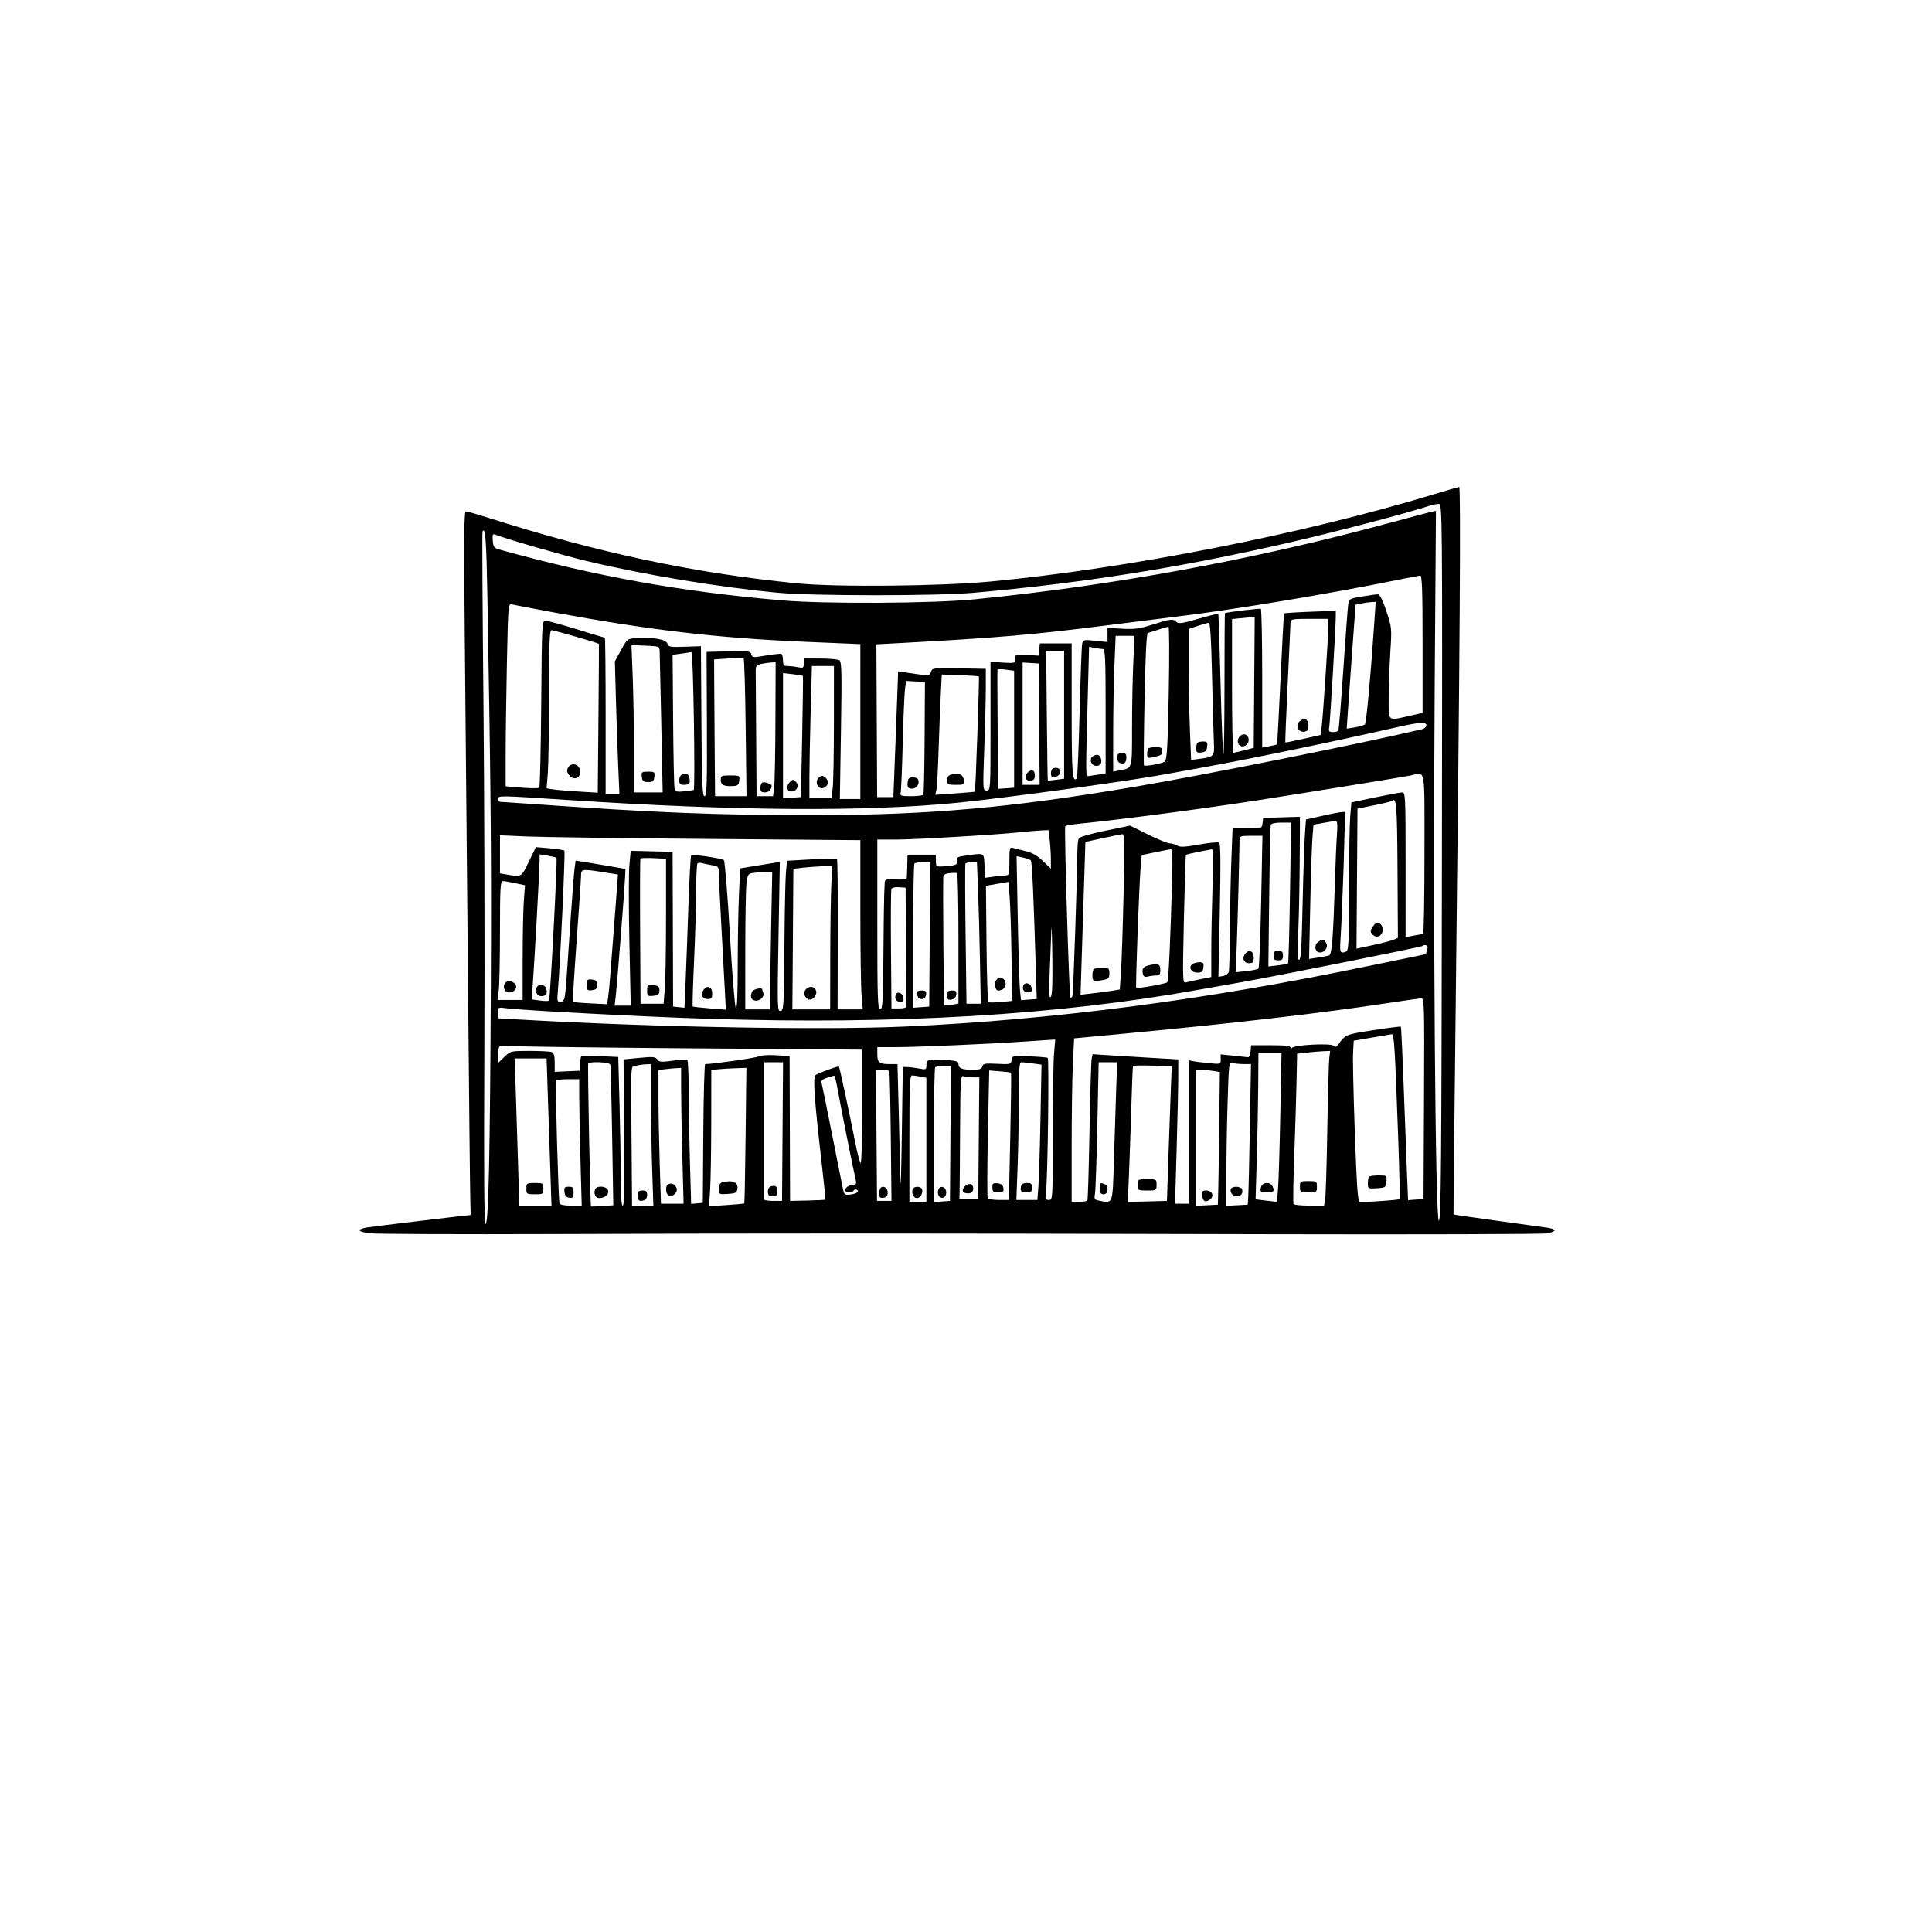 <?xml version="1.0" encoding="UTF-8" standalone="no"?><svg xmlns="http://www.w3.org/2000/svg" preserveAspectRatio="xMidYMid meet" width="1024" height="1024" viewBox="0 0 1024 1024" version="1.1">
	<path d="M 759.500 262.130 C 690.003 283.170, 598.177 301.233, 525.500 308.160 C 498.747 310.710, 443.463 311.259, 422.500 309.183 C 367.741 303.759, 317.231 293.034, 258.768 274.417 C 252.866 272.538, 247.506 271, 246.856 271 C 245.954 271, 245.830 286.500, 246.330 336.750 C 246.690 372.913, 247.442 453.350, 248 515.500 C 248.559 577.650, 249.128 631.987, 249.265 636.250 C 249.403 640.513, 249.470 644, 249.415 644 C 248.157 644, 196.518 650.195, 194.239 650.620 C 188.966 651.601, 189.558 652.796, 195.736 653.643 C 198.906 654.077, 243.350 654.271, 294.500 654.074 C 403.113 653.654, 475.587 653.669, 672.500 654.149 C 751.700 654.342, 818.188 654.142, 820.250 653.705 C 822.313 653.267, 824 652.539, 824 652.086 C 824 651.634, 822.313 651.021, 820.250 650.725 C 818.188 650.429, 806.163 648.771, 793.529 647.039 C 780.894 645.307, 770.488 643.803, 770.403 643.695 C 770.319 643.588, 770.831 594.225, 771.542 534 C 773.749 346.929, 774.347 257.994, 773.397 258.097 C 772.904 258.151, 766.650 259.966, 759.500 262.130 M 758 267.973 C 744.921 272.236, 707.309 282.080, 682 287.866 C 624.578 300.991, 573.882 309.029, 516 314.185 C 496.604 315.912, 430.976 315.910, 412.500 314.180 C 381.211 311.252, 342.009 304.758, 311 297.368 C 298.842 294.470, 269.073 285.884, 262.682 283.431 C 261.091 282.821, 260.903 283.211, 261.182 286.551 C 261.455 289.827, 261.925 290.486, 264.500 291.203 C 315.931 305.518, 361.004 313.632, 414.500 318.203 C 437.328 320.154, 494.326 319.843, 516.500 317.646 C 589.985 310.367, 664.197 296.718, 736 277.276 C 747.275 274.224, 757.531 271.506, 758.792 271.238 L 761.083 270.751 760.429 362.625 C 759.529 489.047, 760.744 647, 762.617 647 C 763.775 647, 764.030 617.294, 764.245 457 C 764.499 267.559, 764.494 267, 762.500 267.079 C 761.400 267.122, 759.375 267.525, 758 267.973 M 255.734 281.734 C 255.512 282.155, 255.738 323, 256.236 372.500 C 256.734 422, 256.951 504.478, 256.718 555.784 C 256.410 623.500, 256.597 648.968, 257.397 648.703 C 258.939 648.192, 259.728 611.872, 260.150 522 C 260.471 453.760, 260.175 420.040, 258.358 317.723 C 257.798 286.169, 257.263 278.833, 255.734 281.734 M 742 307.110 C 704.738 314.727, 651.784 323.512, 622 327.019 C 617.875 327.505, 602.125 329.479, 587 331.405 C 547.520 336.434, 529.111 338.013, 477.500 340.798 L 464.500 341.500 464.701 382 L 464.902 422.500 469.201 422.500 L 473.500 422.500 474.651 393 C 475.284 376.775, 475.847 361.773, 475.901 359.662 L 476 355.824 479.750 356.385 C 492.707 358.324, 492.763 358.323, 493.477 356.072 C 494.129 354.018, 494.632 353.955, 508.326 354.223 L 522.500 354.500 522.500 364.500 C 522.500 370, 522.135 384.512, 521.690 396.750 C 520.887 418.812, 520.897 419, 522.940 419 C 524.980 419, 525 418.665, 525 384.884 L 525 350.767 531.500 351.181 C 537.808 351.583, 538 351.524, 538 349.196 C 538 346.884, 538.223 346.811, 544.250 347.149 L 550.500 347.500 550.813 344.250 L 551.127 341 559.563 341 L 568 341 568 376.441 C 568 409.950, 568.378 414.955, 570.734 412.600 C 571.064 412.269, 571.726 396.587, 572.204 377.750 C 572.683 358.912, 573.294 342.476, 573.562 341.225 C 574.028 339.055, 574.351 338.980, 580.525 339.613 L 587 340.276 587 336.529 L 587 332.781 594.750 333.233 C 600.900 333.591, 603.945 333.225, 609.500 331.459 C 620.263 328.036, 621.687 327.830, 623.317 329.460 C 624.599 330.742, 626.043 330.560, 635.074 327.979 C 640.737 326.360, 645.517 325.184, 645.698 325.365 C 645.879 325.546, 646.434 342.225, 646.931 362.431 C 647.428 382.636, 648.097 399.430, 648.417 399.751 C 648.738 400.071, 649 383.383, 649 362.667 C 649 341.950, 649.112 324.970, 649.250 324.934 C 651.805 324.261, 667.709 322.384, 668.250 322.692 C 668.663 322.926, 669 339.567, 669 359.670 L 669 396.223 672.750 395.522 C 674.813 395.137, 676.643 394.682, 676.817 394.511 C 676.991 394.340, 677.843 378.742, 678.710 359.850 C 679.577 340.957, 680.428 325.331, 680.601 325.125 C 680.775 324.919, 687.011 324.517, 694.458 324.233 L 708 323.716 707.999 326.608 C 707.996 332.092, 705.018 382.506, 704.534 385.250 C 704.116 387.625, 704.380 388, 706.466 388 C 707.795 388, 709.099 387.648, 709.365 387.218 C 709.631 386.788, 710.808 372.275, 711.981 354.968 C 713.154 337.661, 714.321 322.102, 714.575 320.394 C 715.020 317.400, 715.289 317.245, 721.961 316.144 C 725.769 315.515, 729.546 315, 730.353 315 C 731.309 315, 732.852 318.072, 734.775 323.808 C 737.678 332.464, 737.715 332.837, 736.912 345.558 C 736.462 352.676, 736.073 363.563, 736.047 369.750 C 735.993 382.749, 735.257 382.103, 747.053 379.420 L 754 377.840 754 341.420 C 754 312.906, 753.729 305.018, 752.750 305.084 C 752.063 305.131, 747.225 306.042, 742 307.110 M 721.500 319.877 L 718.500 320.518 716.880 342.509 C 715.989 354.604, 714.930 369.385, 714.527 375.355 L 713.793 386.211 718.147 385.502 C 720.541 385.113, 722.906 384.412, 723.403 383.944 C 724.202 383.192, 726.430 359.104, 728.463 329.250 L 729.160 319 726.830 319.118 C 725.549 319.183, 723.150 319.525, 721.500 319.877 M 268.663 351.596 C 268.298 369.047, 268 390.850, 268 400.045 L 268 416.763 276.571 417.477 C 281.285 417.870, 285.448 417.886, 285.821 417.513 C 286.194 417.139, 286.659 397.071, 286.853 372.917 C 287.199 329.924, 287.248 329, 289.187 329 C 290.277 329, 297.691 331.025, 305.662 333.500 C 313.634 335.975, 320.346 338, 320.578 338 C 320.810 338, 321 356.675, 321 379.500 L 321 421 324.654 421 L 328.308 421 327.664 406.250 C 327.311 398.137, 326.767 382.275, 326.455 371 L 325.890 350.500 329.195 344.500 C 332.487 338.523, 332.519 338.499, 337.500 338.176 C 346.119 337.616, 353.159 338.892, 353.741 341.119 C 354.203 342.886, 355.043 343.039, 362.875 342.782 L 371.500 342.500 371.761 382.250 C 371.981 415.562, 372.250 422, 373.425 422 C 374.607 422, 374.802 415.978, 374.664 383.750 L 374.500 345.500 386.125 345.219 C 396.762 344.963, 397.792 345.097, 398.239 346.805 C 398.697 348.559, 399.168 348.595, 406.094 347.419 C 410.147 346.731, 413.808 346.381, 414.231 346.643 C 414.654 346.904, 415 348.441, 415 350.059 C 415 352.488, 415.413 353, 417.375 353 C 418.681 353, 421.156 353.281, 422.875 353.625 C 425.740 354.198, 426 354.032, 426 351.625 L 426 349 434.750 349.015 C 439.563 349.024, 444.134 349.432, 444.909 349.923 C 446.097 350.675, 446.226 356.519, 445.729 387.157 L 445.139 423.500 450.567 423.500 L 455.994 423.500 455.997 382.444 L 456 341.388 427.250 340.177 C 380.351 338.201, 344.198 333.967, 292.500 324.393 C 282.050 322.458, 272.561 320.647, 271.413 320.370 C 269.340 319.868, 269.321 320.086, 268.663 351.596 M 656.750 327.728 L 653 328.121 653 363.560 C 653 383.052, 653.337 398.991, 653.750 398.981 C 654.163 398.970, 656.750 398.378, 659.500 397.666 L 664.500 396.370 664.763 361.685 L 665.026 327 662.763 327.168 C 661.518 327.261, 658.813 327.513, 656.750 327.728 M 683.996 329.750 C 683.993 330.712, 683.320 345.415, 682.500 362.421 C 681.680 379.428, 681.120 393.420, 681.255 393.514 C 681.390 393.608, 685.650 392.757, 690.722 391.623 L 699.943 389.560 700.479 385.530 C 701.213 380.009, 704 338.009, 704 332.476 L 704 328 694 328 C 685.145 328, 683.999 328.200, 683.996 329.750 M 634.750 331.771 L 630 333.351 630 351.516 C 630 361.506, 630.294 377.125, 630.652 386.225 L 631.305 402.769 635.402 402.241 C 643.640 401.179, 643.752 401.046, 643.362 392.830 C 643.171 388.798, 642.735 373.012, 642.393 357.750 C 641.951 337.974, 641.446 330.027, 640.636 330.096 C 640.011 330.148, 637.362 330.902, 634.750 331.771 M 614 333.709 C 611.525 334.510, 609.011 335.312, 608.412 335.489 C 607.673 335.709, 607.104 346.944, 606.636 370.546 C 606.257 389.650, 606.110 405.443, 606.310 405.643 C 607.023 406.356, 616.013 404.709, 617.382 403.615 C 618.504 402.718, 618.910 395.593, 619.455 367.250 C 619.828 347.863, 619.766 332.057, 619.317 332.126 C 618.867 332.195, 616.475 332.908, 614 333.709 M 290.994 367.750 C 290.991 386.313, 290.702 405.180, 290.351 409.678 L 289.715 417.856 293.107 418.385 C 294.973 418.676, 301.072 419.192, 306.660 419.531 L 316.819 420.147 317.183 380.824 C 317.383 359.196, 317.499 341.388, 317.442 341.252 C 317.259 340.819, 293.590 334, 292.267 334 C 291.269 334, 290.999 341.174, 290.994 367.750 M 590.660 352.750 C 590.301 361.413, 590.005 377.601, 590.003 388.725 L 590 408.950 593.250 408.334 C 600.317 406.995, 600 408.059, 600.004 385.715 C 600.006 374.597, 600.301 359.087, 600.659 351.250 L 601.311 337 596.312 337 L 591.313 337 590.660 352.750 M 335.341 358.613 C 335.703 367.801, 336 385.373, 336 397.660 L 336 420 343.617 420 L 351.233 420 350.495 383.750 C 350.089 363.813, 349.699 346.375, 349.629 345 C 349.505 342.599, 349.208 342.488, 342.091 342.203 L 334.682 341.906 335.341 358.613 M 576.599 366.648 C 575.365 413.213, 575.350 411.516, 577 411.336 C 577.825 411.247, 580.188 410.889, 582.250 410.541 L 586 409.909 586 376.955 C 586 349.660, 585.764 344, 584.625 344 C 583.869 344, 581.896 343.729, 580.240 343.398 L 577.230 342.796 576.599 366.648 M 366.500 345.588 C 365.950 345.728, 363.475 346.113, 361 346.444 L 356.500 347.046 356.760 381.273 C 356.903 400.098, 357.241 416.484, 357.513 417.686 C 357.952 419.634, 358.514 419.824, 362.671 419.435 C 365.237 419.194, 367.491 418.842, 367.680 418.653 C 368.587 417.747, 367.417 345.354, 366.500 345.588 M 554.833 379.249 C 555.016 398.086, 555.250 413.583, 555.352 413.685 C 555.454 413.788, 557.442 413.616, 559.769 413.304 L 564 412.737 564 378.868 L 564 345 559.250 344.999 L 554.500 344.999 554.833 379.249 M 386 349 L 378.500 349.500 378.525 358.250 C 378.539 363.063, 378.651 379.375, 378.775 394.500 L 379 422 387.335 422 L 395.670 422 395.225 385.750 C 394.981 365.813, 394.492 349.275, 394.140 349 C 393.788 348.725, 390.125 348.725, 386 349 M 403.500 351.878 C 400.729 352.471, 400.503 352.844, 400.545 356.760 C 400.570 359.092, 400.683 374.725, 400.795 391.500 L 401 422 405.371 422 L 409.742 422 410.312 417.250 C 410.625 414.637, 410.931 398.663, 410.991 381.750 L 411.101 351 408.801 351.118 C 407.535 351.183, 405.150 351.525, 403.500 351.878 M 542 383.569 L 542 416 546.514 416 L 551.028 416 550.764 383.835 L 550.500 351.670 546.250 351.404 L 542 351.138 542 383.569 M 429.660 377.162 C 429.297 390.451, 429 406.201, 429 412.162 L 429 423 434.861 423 L 440.721 423 441.352 417.750 C 441.699 414.863, 441.987 399.113, 441.991 382.750 L 442 353 436.160 353 L 430.320 353 429.660 377.162 M 528.700 354.926 C 528.590 355.242, 528.625 369.588, 528.778 386.806 L 529.056 418.112 533.278 417.806 L 537.500 417.500 537.500 386.500 L 537.500 355.500 533.200 354.926 C 530.835 354.611, 528.810 354.611, 528.700 354.926 M 415 389.916 L 415 423.110 419.750 422.805 L 424.500 422.500 425.159 390.500 C 425.522 372.900, 425.696 358.374, 425.545 358.219 C 425.394 358.064, 422.960 357.664, 420.136 357.330 L 415 356.721 415 389.916 M 498.604 368.500 C 498.296 374.550, 497.778 387.825, 497.453 398 C 497.128 408.175, 496.603 417.575, 496.287 418.889 L 495.713 421.278 506.107 420.546 C 511.823 420.143, 516.591 419.728, 516.701 419.622 C 517.061 419.280, 519.164 358.830, 518.827 358.508 C 518.647 358.336, 514.149 358.039, 508.832 357.848 L 499.164 357.500 498.604 368.500 M 479.661 365.202 C 479.341 367.566, 478.800 380.525, 478.459 394 C 478.118 407.475, 477.620 419.288, 477.352 420.250 C 476.927 421.776, 477.633 422, 482.874 422 C 486.178 422, 489.109 421.632, 489.387 421.183 C 489.665 420.733, 489.970 407.121, 490.065 390.933 L 490.238 361.500 485.240 361.202 L 480.242 360.904 479.661 365.202 M 688.623 382.519 C 686.422 384.721, 688.220 388.252, 691.318 387.811 C 693.004 387.571, 693.500 386.822, 693.500 384.514 C 693.500 381.021, 691.103 380.040, 688.623 382.519 M 740 385.533 C 706.374 393.184, 661.475 402.478, 636.500 406.957 C 630.450 408.042, 621.675 409.633, 617 410.493 C 597.507 414.079, 532.684 422.960, 508 425.427 C 458.642 430.358, 390.082 429.880, 300.458 423.978 C 263.985 421.577, 264 421.577, 264 423.500 C 264 424.325, 264.563 425.004, 265.250 425.009 C 265.938 425.014, 272.575 425.451, 280 425.981 C 346.701 430.743, 379.987 432.084, 430.828 432.060 C 492.032 432.030, 535.307 428.211, 601.500 417 C 638.818 410.680, 720.854 394.241, 753.750 386.492 C 754.987 386.200, 756 385.295, 756 384.481 C 756 382.444, 752.590 382.668, 740 385.533 M 657.229 390.171 C 655.494 391.906, 655.703 394.672, 657.627 395.410 C 659.840 396.259, 662.163 394.136, 661.798 391.598 C 661.450 389.172, 658.995 388.405, 657.229 390.171 M 634.667 393.667 C 634.300 394.033, 634 395.413, 634 396.733 C 634 398.761, 634.426 399.084, 636.750 398.816 C 638.910 398.568, 639.568 397.910, 639.816 395.750 C 640.084 393.426, 639.761 393, 637.733 393 C 636.413 393, 635.033 393.300, 634.667 393.667 M 608.667 396.667 C 608.300 397.033, 608 398.392, 608 399.686 C 608 401.731, 608.359 401.960, 610.750 401.436 C 615.575 400.378, 616 400.103, 616 398.031 C 616 396.396, 615.350 396, 612.667 396 C 610.833 396, 609.033 396.300, 608.667 396.667 M 592.667 399.667 C 591.428 400.906, 591.989 403.782, 593.590 404.396 C 595.848 405.263, 597 404.265, 597 401.441 C 597 399.741, 596.444 399, 595.167 399 C 594.158 399, 593.033 399.300, 592.667 399.667 M 579.152 400.885 C 577.295 402.062, 578.116 405.399, 580.368 405.832 C 582.898 406.320, 584.334 404.626, 583.532 402.101 C 582.827 399.879, 581.375 399.476, 579.152 400.885 M 301.050 406.907 C 300.278 408.349, 300.455 409.340, 301.773 410.968 C 304.746 414.640, 309.223 411.153, 306.961 406.928 C 305.638 404.456, 302.368 404.445, 301.050 406.907 M 557.667 407.667 C 556.669 408.664, 556.863 412, 557.918 412 C 560.197 412, 562 410.628, 562 408.893 C 562 407.042, 559.110 406.224, 557.667 407.667 M 544.659 409.484 C 542.600 411.543, 543.654 414.191, 546.377 413.803 C 547.872 413.590, 548.500 412.785, 548.500 411.083 C 548.500 408.109, 546.759 407.384, 544.659 409.484 M 340.184 411.750 C 340.450 414.069, 340.971 414.500, 343.500 414.500 C 346.029 414.500, 346.550 414.069, 346.816 411.750 C 347.110 409.197, 346.873 409, 343.500 409 C 340.127 409, 339.890 409.197, 340.184 411.750 M 361.250 410.662 C 360.563 410.940, 360 412.254, 360 413.583 C 360 415.479, 360.526 416, 362.441 416 C 365.380 416, 366.090 415.061, 365.335 412.174 C 364.777 410.041, 363.741 409.657, 361.250 410.662 M 503.750 410.668 C 502.695 410.957, 502 412.111, 502 413.573 C 502 415.788, 502.399 416, 506.566 416 C 510.958 416, 511.121 415.895, 510.816 413.250 C 510.492 410.432, 507.978 409.513, 503.750 410.668 M 747.500 411.058 C 743.706 411.843, 693.880 419.920, 667 424.107 C 637.805 428.655, 592.823 434.563, 571.722 436.621 C 567.994 436.985, 564.787 437.556, 564.595 437.891 C 563.987 438.954, 566.661 527.994, 567.321 528.655 C 567.669 529.002, 568.158 528.659, 568.409 527.893 C 568.854 526.537, 571.012 463.488, 571.024 451.500 C 571.028 448.200, 571.383 444.945, 571.814 444.266 C 572.245 443.587, 578.537 441.810, 585.796 440.316 L 598.995 437.599 608.460 442.300 C 613.666 444.885, 618.849 447, 619.977 447 C 621.104 447, 622.877 447.531, 623.916 448.180 C 625.396 449.104, 627.894 448.987, 635.434 447.640 C 640.729 446.694, 645.555 446.225, 646.158 446.597 C 646.941 447.082, 647.045 457.319, 646.521 482.519 L 645.788 517.763 648.303 517.282 C 649.687 517.018, 651.032 515.985, 651.293 514.988 C 651.554 513.991, 651.821 504.023, 651.886 492.837 C 651.952 481.652, 652.296 464.962, 652.650 455.750 L 653.294 439 661.081 439 C 668.832 439, 668.869 438.987, 669.184 436.250 L 669.500 433.500 679.250 433.214 L 689 432.928 688.884 455.714 C 688.820 468.246, 688.482 485.181, 688.134 493.348 C 687.785 501.514, 687.805 508.383, 688.178 508.612 C 689.526 509.441, 689.850 505.048, 690.438 478 C 690.767 462.875, 691.300 446.868, 691.622 442.428 L 692.207 434.356 702.195 432.103 C 707.689 430.864, 712.418 430.085, 712.705 430.372 C 713.202 430.869, 711.517 482.501, 710.506 497.750 C 710.030 504.925, 710.319 505.582, 713.418 504.393 C 714.815 503.857, 715 500.066, 715 472.044 C 715 454.586, 715.285 436.925, 715.634 432.797 L 716.269 425.292 728.884 422.642 C 735.823 421.184, 742.288 419.994, 743.250 419.996 C 744.886 420, 745 422.495, 745 458.366 L 745 496.731 749.250 495.909 C 751.587 495.457, 753.837 495.068, 754.250 495.044 C 754.663 495.020, 755 475.875, 755 452.500 C 755 404.857, 755.811 409.338, 747.500 411.058 M 382 413.433 C 382 416.072, 383.610 416.867, 388.500 416.640 C 390.987 416.524, 391.554 416.030, 391.816 413.750 C 392.125 411.070, 392.003 411, 387.066 411 C 382.366 411, 382 411.176, 382 413.433 M 434.350 411.766 C 432.450 412.978, 432.383 416.159, 434.231 417.350 C 436.679 418.928, 439.959 415.743, 438.412 413.291 C 437.131 411.261, 435.879 410.791, 434.350 411.766 M 481.667 412.667 C 481.300 413.033, 481 414.383, 481 415.667 C 481 417.472, 481.551 418, 483.433 418 C 485.913 418, 487.748 415.020, 486.506 413.009 C 485.803 411.872, 482.682 411.651, 481.667 412.667 M 418.593 414.550 C 416.464 416.679, 416.927 419.500, 419.405 419.500 C 422.309 419.500, 423.827 416.398, 421.876 414.447 C 420.422 412.994, 420.140 413.003, 418.593 414.550 M 404.250 414.718 C 403.563 414.965, 403 416.254, 403 417.583 C 403 419.466, 403.529 420, 405.393 420 C 407.357 420, 409 418.385, 409 416.453 C 409 415.607, 405.419 414.299, 404.250 414.718 M 737.851 424.482 C 737.563 424.770, 733.316 425.813, 728.414 426.799 L 719.500 428.591 719.238 465.699 L 718.976 502.807 727.738 500.919 C 732.557 499.881, 737.495 498.592, 738.711 498.055 L 740.923 497.078 740.711 460.873 C 740.513 426.855, 740.146 422.187, 737.851 424.482 M 701.329 436.182 L 696.159 437.127 695.609 444.314 C 695.307 448.266, 694.786 464.269, 694.451 479.875 L 693.842 508.251 698.549 507.545 C 701.138 507.157, 703.817 506.624, 704.503 506.360 C 705.919 505.817, 706.665 496.381, 707.499 468.500 C 707.795 458.600, 708.285 447.012, 708.587 442.750 C 709.017 436.690, 708.850 435.026, 707.819 435.119 C 707.093 435.184, 704.173 435.663, 701.329 436.182 M 673.543 437.250 C 673.326 437.938, 672.949 455.093, 672.705 475.374 L 672.261 512.248 677.266 511.655 C 680.019 511.329, 682.466 510.867, 682.704 510.629 C 682.942 510.391, 683.402 493.502, 683.726 473.098 L 684.314 436 679.126 436 C 675.852 436, 673.792 436.461, 673.543 437.250 M 541 441.082 C 528.660 442.415, 484.820 445, 474.557 445 L 465 445 465 490 C 465 529.333, 465.189 535, 466.500 535 C 467.793 535, 468.030 531.097, 468.218 506.750 C 468.338 491.212, 468.530 476.475, 468.645 474 C 468.760 471.525, 468.887 468.680, 468.927 467.677 C 468.990 466.101, 469.778 465.891, 474.750 466.121 C 478.636 466.301, 480.541 466.001, 480.625 465.194 C 480.694 464.537, 480.806 461.525, 480.875 458.500 L 481 453 488.500 453 L 496 453 496 455.833 C 496 457.392, 496.202 458.869, 496.449 459.116 C 496.696 459.363, 499.284 459.325, 502.199 459.033 C 506.942 458.556, 507.468 458.270, 507.199 456.319 C 506.935 454.410, 507.496 454.058, 511.699 453.493 C 522.159 452.087, 521.463 451.716, 521.801 458.879 L 522.102 465.258 526.691 464.629 C 529.214 464.283, 532.116 464, 533.140 464 C 534.790 464, 535 463.144, 535 456.433 C 535 449.693, 535.192 448.922, 536.750 449.387 C 537.712 449.675, 540.750 450.439, 543.500 451.086 C 547.025 451.915, 549.754 453.465, 552.750 456.339 L 557 460.416 556.991 455.458 C 556.987 452.731, 556.699 448.137, 556.352 445.250 L 555.721 440 552.111 440.136 C 550.125 440.210, 545.125 440.636, 541 441.082 M 584.387 444.256 L 575.273 446.248 574.623 466.874 C 574.265 478.218, 573.687 496.439, 573.337 507.365 L 572.702 527.231 579.101 526.504 C 582.620 526.105, 587.300 525.479, 589.500 525.114 L 593.500 524.451 594.131 515.475 C 594.479 510.539, 595.100 491.988, 595.511 474.250 C 596.142 447.106, 596.042 442.021, 594.880 442.131 C 594.121 442.203, 589.399 443.159, 584.387 444.256 M 265 452.815 L 265 462.909 268.250 463.471 C 276.582 464.909, 276.196 465.125, 280.266 456.745 L 284.033 448.989 291.266 449.622 C 295.245 449.970, 298.786 450.535, 299.135 450.878 C 299.709 451.440, 296.831 513.044, 295.638 525.750 C 295.201 530.399, 295.360 531, 297.027 531 C 298.383 531, 299.047 530.091, 299.403 527.750 C 299.914 524.382, 300.017 523.010, 302.481 486.500 C 303.297 474.400, 304.221 462.619, 304.533 460.321 L 305.101 456.142 308.801 456.704 C 310.835 457.013, 316.775 458.003, 322 458.905 L 331.500 460.544 331.305 465.022 C 331.022 471.530, 327.089 521.572, 326.376 527.750 L 325.770 533 330.035 533 L 334.301 533 333.587 499.744 C 333.194 481.453, 333.189 462.989, 333.577 458.712 L 334.282 450.937 345.391 451.219 L 356.500 451.500 356.629 492.500 L 356.757 533.500 359.772 533.805 L 362.787 534.111 363.396 519.805 C 363.731 511.937, 364.402 493.889, 364.887 479.699 C 365.372 465.508, 366.029 453.638, 366.346 453.320 C 367.013 452.653, 382.231 454.876, 383.656 455.849 C 384.181 456.207, 385.609 473.814, 386.830 494.975 C 388.051 516.137, 389.489 533.889, 390.025 534.425 C 390.658 535.058, 391.001 527.177, 391.004 511.950 C 391.006 499.053, 391.298 482.148, 391.653 474.383 L 392.299 460.267 399.399 459.098 C 403.305 458.455, 408.035 457.686, 409.910 457.389 L 413.321 456.849 412.619 496.506 C 411.951 534.291, 412.002 536.146, 413.709 535.818 C 415.382 535.497, 415.516 533.267, 415.744 501.987 C 415.877 483.569, 416.246 465.736, 416.562 462.358 L 417.136 456.216 430.120 455.493 C 437.262 455.096, 443.341 455.007, 443.629 455.296 C 443.918 455.585, 444.106 473.636, 444.047 495.411 L 443.939 535 450.616 535 L 457.293 535 456.647 527.349 C 456.291 523.141, 456 502.960, 456 482.501 L 456 445.304 374.750 444.643 C 330.063 444.279, 287.087 443.698, 279.250 443.351 L 265 442.720 265 452.815 M 656.977 445.250 C 656.887 454.243, 655.913 490.939, 655.473 501.893 L 654.935 515.287 660.610 514.701 C 663.731 514.379, 666.616 513.752, 667.020 513.308 C 667.424 512.863, 668.062 496.863, 668.438 477.750 L 669.120 443 663.060 443 C 657.449 443, 656.998 443.167, 656.977 445.250 M 612.318 451.720 L 605.136 453.217 604.596 459.359 C 603.779 468.665, 601.771 523.104, 602.228 523.561 C 602.790 524.123, 617.910 521.424, 618.716 520.617 C 619.350 519.983, 620.377 497.739, 621.271 465.250 C 621.565 454.566, 621.363 450.033, 620.596 450.112 C 619.993 450.173, 616.268 450.897, 612.318 451.720 M 635.217 451.486 C 631.761 452.171, 628.773 452.905, 628.576 453.116 C 628.379 453.327, 627.887 468.736, 627.483 487.357 C 626.771 520.174, 626.807 521.198, 628.624 520.676 C 629.656 520.380, 633.087 519.625, 636.250 518.998 L 642 517.858 642.003 504.179 C 642.004 496.656, 642.300 481.387, 642.661 470.250 C 643.050 458.268, 642.946 450.049, 642.409 450.119 C 641.909 450.185, 638.673 450.800, 635.217 451.486 M 285.994 456.162 C 285.985 460.607, 283.186 511.334, 282.383 521.602 L 281.749 529.703 286.105 530.287 C 288.501 530.609, 290.690 530.644, 290.968 530.365 C 291.624 529.709, 295.541 455.198, 294.949 454.646 C 294.702 454.416, 292.587 453.913, 290.250 453.526 L 286 452.824 285.994 456.162 M 339.433 455.105 C 339.228 455.438, 339.160 472.875, 339.281 493.854 L 339.500 531.997 345.603 531.999 L 351.707 532 352.353 524.349 C 352.709 520.141, 353 502.855, 353 485.934 L 353 455.171 346.402 454.835 C 342.773 454.651, 339.637 454.772, 339.433 455.105 M 539.429 486.648 C 539.776 504.717, 540.307 521.887, 540.608 524.804 L 541.157 530.107 545.329 529.804 L 549.500 529.500 549.197 519.500 C 547.812 473.787, 547.038 456.646, 546.328 455.983 C 545.873 455.558, 543.992 454.893, 542.150 454.504 L 538.799 453.797 539.429 486.648 M 369.678 457.656 C 369.305 458.028, 369 464.176, 369 471.317 C 369 478.458, 368.501 495.284, 367.890 508.707 C 367.280 522.131, 366.942 533.259, 367.140 533.436 C 367.338 533.614, 371.372 534.073, 376.105 534.457 L 384.710 535.155 384.332 527.828 C 384.124 523.797, 383.290 508.389, 382.477 493.586 C 381.665 478.783, 381 464.996, 381 462.947 C 381 459.428, 380.793 459.186, 377.250 458.558 C 375.188 458.192, 372.792 457.687, 371.928 457.436 C 371.063 457.184, 370.050 457.283, 369.678 457.656 M 484.667 457.667 C 484.300 458.033, 484 475.384, 484 496.224 L 484 534.115 488.250 533.807 L 492.500 533.500 492.791 495.250 L 493.082 457 489.208 457 C 487.077 457, 485.033 457.300, 484.667 457.667 M 511.706 457.750 C 511.480 458.163, 511.511 475.038, 511.777 495.250 L 512.259 532 516.048 532 L 519.837 532 519.393 508.750 C 519.148 495.962, 518.688 479.087, 518.370 471.250 L 517.792 457 514.955 457 C 513.395 457, 511.933 457.337, 511.706 457.750 M 425.500 459.907 L 420.500 460.500 420.238 497.750 L 419.976 535 429.988 535 L 440 535 440.053 507.250 C 440.082 491.988, 440.326 474.887, 440.595 469.250 L 441.083 459 435.792 459.157 C 432.881 459.244, 428.250 459.581, 425.500 459.907 M 307.959 464.250 C 307.936 466.038, 306.877 481.675, 305.604 499 C 304.332 516.325, 303.463 530.699, 303.672 530.943 C 303.882 531.187, 308.043 531.577, 312.919 531.810 L 321.785 532.234 322.351 528.367 C 322.663 526.240, 323.170 520.900, 323.478 516.500 C 323.787 512.100, 324.707 500.175, 325.524 490 C 326.340 479.825, 327.119 469.701, 327.254 467.503 L 327.500 463.507 320 462.316 C 308.224 460.447, 308.007 460.482, 307.959 464.250 M 398.883 462.703 C 396.549 463.063, 396.198 463.670, 395.642 468.304 C 395.298 471.162, 395.013 487.337, 395.009 504.250 L 395 535 401.500 535 L 408 535 408.013 531.250 C 408.020 529.188, 408.312 512.763, 408.662 494.750 L 409.298 462 405.399 462.150 C 403.255 462.232, 400.322 462.481, 398.883 462.703 M 503.250 462.789 C 501.028 463.020, 499.984 463.660, 499.950 464.813 C 499.707 472.954, 500.191 532.524, 500.502 532.836 C 500.725 533.058, 502.503 532.941, 504.453 532.575 L 508 531.909 508 497.514 C 508 478.596, 507.663 462.968, 507.250 462.785 C 506.837 462.602, 505.038 462.604, 503.250 462.789 M 264.991 493.250 C 264.987 507.688, 264.699 521.862, 264.352 524.750 L 263.721 530 270.361 530 L 277 530 277.014 507.750 C 277.021 495.512, 277.304 481.837, 277.643 477.361 L 278.258 469.221 273.080 468.111 C 270.232 467.500, 267.249 467, 266.451 467 C 265.220 467, 264.999 470.983, 264.991 493.250 M 528.534 468.466 L 522.568 469.500 522.864 500 C 523.027 516.775, 523.462 530.765, 523.830 531.088 C 524.199 531.412, 527.200 531.412, 530.500 531.088 L 536.500 530.500 536.131 507 C 535.929 494.075, 535.479 479.885, 535.131 475.466 L 534.500 467.432 528.534 468.466 M 472.455 471.258 C 472.188 471.952, 472.090 486.465, 472.235 503.510 L 472.500 534.500 476.500 534.500 C 479.087 534.500, 480.465 534.058, 480.400 533.250 C 480.345 532.563, 480.232 518.163, 480.148 501.250 L 479.996 470.500 476.467 470.248 C 474.346 470.097, 472.746 470.499, 472.455 471.258 M 557.225 493 C 557.097 497.125, 556.712 507.025, 556.368 515 C 555.899 525.897, 556.030 529.234, 556.893 528.429 C 557.706 527.671, 557.956 521.240, 557.749 506.429 C 557.589 494.918, 557.353 488.875, 557.225 493 M 728.314 490.207 C 726.171 492.971, 726.037 493.894, 727.560 495.417 C 729.911 497.768, 733.220 495.734, 732.810 492.191 C 732.472 489.274, 729.913 488.144, 728.314 490.207 M 698.582 499.316 C 696.465 500.865, 696.819 504.341, 699.140 504.788 C 701.772 505.295, 704.189 502.223, 702.963 499.931 C 701.744 497.653, 701 497.548, 698.582 499.316 M 753.917 501.410 C 753.343 501.973, 676.981 517.238, 658.500 520.483 C 650.250 521.931, 639.900 523.764, 635.500 524.555 C 560.162 538.098, 475.510 543.114, 375.218 539.977 C 342.049 538.939, 276.030 535.483, 268.250 534.377 C 264.068 533.783, 264 533.820, 264 536.745 L 264 539.717 275.750 540.394 C 345.732 544.430, 436.090 546.069, 479.500 544.089 C 558.843 540.471, 639.011 529.990, 726 511.863 C 739.475 509.055, 751.737 506.536, 753.250 506.265 C 754.763 505.995, 756 505.411, 756 504.968 C 756 504.526, 756.273 503.452, 756.607 502.582 C 757.154 501.156, 755.089 500.257, 753.917 501.410 M 660.075 505.409 C 658.122 507.762, 659.165 510.500, 662.014 510.500 C 664.107 510.500, 664.500 510.028, 664.500 507.514 C 664.500 504.138, 662.084 502.989, 660.075 505.409 M 675 506.500 C 675 508.500, 675.500 509, 677.500 509 C 679.500 509, 680 508.500, 680 506.500 C 680 504.500, 679.500 504, 677.500 504 C 675.500 504, 675 504.500, 675 506.500 M 632.152 510.885 C 629.682 512.450, 631.243 515.500, 634.514 515.500 C 637.028 515.500, 637.550 515.065, 637.816 512.750 C 638.081 510.447, 637.756 510.002, 635.816 510.015 C 634.542 510.024, 632.893 510.415, 632.152 510.885 M 608.500 511.732 C 605.940 512.371, 605.113 513.717, 605.760 516.191 C 606.136 517.629, 606.846 518.008, 608.388 517.594 C 609.549 517.282, 611.513 517.021, 612.750 517.014 C 614.580 517.003, 615 516.440, 615 514 C 615 510.880, 613.711 510.430, 608.500 511.732 M 579.667 513.667 C 579.300 514.033, 579 515.608, 579 517.167 C 579 520.183, 579.637 520.423, 584.875 519.375 C 587.505 518.849, 588 518.295, 588 515.875 C 588 513.208, 587.722 513, 584.167 513 C 582.058 513, 580.033 513.300, 579.667 513.667 M 528.040 519.452 C 526.794 520.954, 527.484 525, 528.986 525 C 531.337 525, 533 523.550, 533 521.500 C 533 520.243, 532.288 518.941, 531.418 518.607 C 529.332 517.806, 529.425 517.783, 528.040 519.452 M 311 522 C 311 524.828, 311.268 525.102, 313.750 524.816 C 315.932 524.565, 316.500 523.984, 316.500 522 C 316.500 520.016, 315.932 519.435, 313.750 519.184 C 311.268 518.898, 311 519.172, 311 522 M 267.362 521.500 C 266.486 523.781, 267.711 526, 269.846 526 C 272.733 526, 274.565 523.386, 273 521.500 C 272.315 520.675, 270.896 520, 269.846 520 C 268.796 520, 267.678 520.675, 267.362 521.500 M 542.408 522.378 C 541.599 524.487, 542.735 526, 545.129 526 C 546.639 526, 547.060 525.443, 546.820 523.760 C 546.447 521.146, 543.264 520.149, 542.408 522.378 M 284.362 523.500 C 283.477 525.805, 284.720 528, 286.910 528 C 289.385 528, 290.313 526.562, 289.497 523.991 C 288.757 521.661, 285.198 521.320, 284.362 523.500 M 343 525 C 343 527.925, 343.209 528.107, 346.250 527.813 C 348.966 527.551, 349.500 527.090, 349.500 525 C 349.500 522.910, 348.966 522.449, 346.250 522.187 C 343.209 521.893, 343 522.075, 343 525 M 373.075 524.409 C 371.122 526.762, 372.165 529.500, 375.014 529.500 C 377.107 529.500, 377.500 529.028, 377.500 526.514 C 377.500 523.138, 375.084 521.989, 373.075 524.409 M 426.930 524.584 C 425.589 526.200, 426.509 529.003, 428.612 529.704 C 430.663 530.388, 433.262 527.402, 432.555 525.174 C 431.747 522.629, 428.809 522.320, 426.930 524.584 M 398.607 525.582 C 397.536 528.372, 397.950 529.754, 400.018 530.294 C 402.426 530.924, 405.347 528.347, 404.558 526.289 C 404.251 525.490, 404 524.648, 404 524.418 C 404 523.189, 399.121 524.242, 398.607 525.582 M 486.180 527.250 C 486.390 528.727, 487.187 529.500, 488.500 529.500 C 489.813 529.500, 490.610 528.727, 490.820 527.250 C 491.082 525.404, 490.665 525, 488.500 525 C 486.335 525, 485.918 525.404, 486.180 527.250 M 502 527.570 C 502 529.662, 502.418 530.080, 504.250 529.820 C 505.696 529.614, 506.614 528.696, 506.820 527.250 C 507.080 525.418, 506.662 525, 504.570 525 C 502.477 525, 502 525.477, 502 527.570 M 474.773 527.201 C 473.989 529.330, 475.035 531, 477.153 531 C 478.638 531, 479.059 530.435, 478.820 528.760 C 478.466 526.284, 475.528 525.152, 474.773 527.201 M 736.500 531.519 C 699.905 537.076, 653.999 542.382, 592.397 548.173 L 569.294 550.344 568.647 563.830 C 568.291 571.248, 568 590.745, 568 607.158 L 568 637 571.941 637 C 574.109 637, 576.090 636.663, 576.345 636.250 C 576.599 635.837, 577.100 619.300, 577.457 599.500 C 577.814 579.700, 578.330 562.431, 578.604 561.124 L 579.102 558.747 590.301 559.465 C 596.460 559.860, 606.675 560.479, 613 560.841 L 624.500 561.500 624.500 570.500 C 624.500 575.450, 624.118 592.663, 623.650 608.750 L 622.800 638 626.400 638 L 630 638 630 599.981 L 630 561.962 632.250 562.423 C 633.487 562.676, 637.313 563.157, 640.750 563.491 C 646.986 564.098, 647 564.093, 647 561.470 L 647 558.841 653.750 559.535 C 657.462 559.917, 660.950 560.290, 661.500 560.365 C 662.050 560.439, 662.641 559.038, 662.813 557.250 L 663.127 554 673.563 554 C 681.238 554, 684.004 554.331, 684.015 555.250 C 684.026 556.114, 684.258 556.160, 684.765 555.401 C 685.836 553.799, 705.390 552.790, 706.860 554.260 C 707.738 555.138, 708.360 554.944, 709.428 553.459 C 713.084 548.377, 713.404 548.247, 727.817 546.016 C 735.691 544.797, 742.288 543.957, 742.478 544.150 C 742.668 544.342, 743.314 557.775, 743.914 574 C 744.514 590.225, 745.297 610.835, 745.655 619.800 L 746.305 636.100 750.403 635.800 L 754.500 635.500 754.759 582.250 C 755.003 531.964, 754.920 529.007, 753.259 529.121 C 752.291 529.187, 744.750 530.267, 736.500 531.519 M 727 549.948 L 717.500 551.605 717.159 558.053 C 716.765 565.484, 718.751 625.085, 719.635 632.395 L 720.228 637.290 730.781 636.644 C 736.586 636.289, 741.537 635.797, 741.783 635.550 C 742.030 635.304, 741.722 621.016, 741.099 603.801 C 739.290 553.822, 738.928 547.984, 737.649 548.145 C 737.017 548.225, 732.225 549.037, 727 549.948 M 542.500 552.067 C 525.406 553.281, 485.764 555, 474.847 555 L 465 555 465 558.893 C 465 563.259, 466.004 564, 471.922 564 L 475.680 564 476.338 588.750 C 476.700 602.362, 477.101 618.900, 477.229 625.500 C 477.357 632.100, 477.696 621.300, 477.981 601.500 L 478.500 565.500 481 565.555 C 482.375 565.586, 485.188 565.944, 487.250 566.351 C 490.760 567.043, 491 566.935, 491 564.652 C 491 561.527, 491.970 561.242, 500.750 561.781 C 506.868 562.156, 508 562.504, 508 564.006 C 508 566.242, 509.944 567, 515.675 567 C 519.148 567, 520.294 566.593, 520.649 565.233 C 521.050 563.702, 522.091 563.516, 528.472 563.838 C 535.567 564.197, 535.845 564.125, 536.167 561.855 C 536.493 559.549, 536.688 559.508, 545.500 559.862 C 550.450 560.061, 554.861 560.439, 555.303 560.704 C 556.115 561.189, 555.359 622.470, 554.432 631.250 C 553.981 635.524, 554.135 636, 555.966 636 C 557.973 636, 558 635.530, 558 601.151 C 558 581.984, 558.291 562.859, 558.647 558.651 L 559.293 551 556.397 551.143 C 554.804 551.221, 548.550 551.637, 542.500 552.067 M 264.750 554.567 C 264.337 554.988, 264 557.147, 264 559.363 L 264 563.392 267.298 560.196 C 270.565 557.029, 270.687 557, 280.716 557 C 286.282 557, 291.548 557.273, 292.418 557.607 C 293.565 558.047, 294 559.572, 294 563.153 L 294 568.091 300.622 567.796 L 307.243 567.500 307.468 563.737 C 307.592 561.667, 307.875 559.825, 308.097 559.643 C 308.319 559.461, 312.817 559.518, 318.093 559.769 L 327.686 560.225 328.343 584.274 C 328.704 597.502, 329 615.226, 329 623.662 C 329 634.044, 329.351 639, 330.088 639 C 330.858 639, 331.077 627.704, 330.838 600.250 L 330.500 561.500 338.844 560.688 C 346.021 559.989, 347.356 560.104, 348.382 561.508 C 349.411 562.915, 350.537 563.009, 356.538 562.190 C 360.367 561.667, 363.837 561.437, 364.250 561.679 C 364.663 561.920, 365 568.994, 365 577.397 C 365 585.801, 365.297 602.898, 365.661 615.390 L 366.322 638.103 369.411 637.801 L 372.500 637.500 372.762 600.750 C 372.907 580.538, 373.357 563.996, 373.762 563.991 C 378.196 563.936, 400.689 560.702, 402.178 559.905 C 403.279 559.315, 407.289 559.051, 411.320 559.303 L 418.500 559.751 418.624 598.125 L 418.747 636.500 427.987 636.303 C 433.069 636.195, 437.335 635.970, 437.469 635.803 C 437.602 635.637, 436.690 626.686, 435.442 615.912 C 431.642 583.101, 430.784 570.756, 432.239 569.820 C 434.270 568.514, 444.227 564.894, 444.644 565.311 C 445.003 565.670, 450.203 589.899, 453.699 607.500 C 454.573 611.900, 455.673 615.928, 456.144 616.450 C 456.621 616.979, 457 603.877, 457 586.864 L 457 556.327 366.250 555.641 C 316.337 555.263, 273.250 554.694, 270.500 554.377 C 267.750 554.060, 265.163 554.145, 264.750 554.567 M 692.500 557.913 L 687.500 558.500 687.189 573.500 C 687.018 581.750, 686.469 599.477, 685.969 612.894 C 685.469 626.311, 685.298 637.673, 685.589 638.144 C 685.880 638.615, 689.641 639, 693.948 639 L 701.777 639 702.356 635.750 C 702.674 633.962, 703.191 617.200, 703.504 598.500 C 703.818 579.800, 704.288 562.813, 704.549 560.750 L 705.024 557 701.262 557.163 C 699.193 557.253, 695.250 557.590, 692.500 557.913 M 666.885 575.250 C 666.822 584.737, 666.481 602.175, 666.127 614 C 665.772 625.825, 665.486 635.550, 665.491 635.611 C 665.496 635.672, 668.042 636.008, 671.149 636.358 L 676.798 636.994 677.372 630.247 C 677.688 626.536, 678.236 608.763, 678.589 590.750 L 679.231 558 673.115 558 L 667 558 666.885 575.250 M 273.375 578.750 C 273.708 588.513, 274.262 606.063, 274.606 617.750 L 275.233 639 283.765 639 L 292.297 639 291.649 619.500 C 291.292 608.775, 290.708 591.225, 290.351 580.500 L 289.703 561 281.236 561 L 272.770 561 273.375 578.750 M 311.768 563.750 C 311.383 564.576, 312.842 639.247, 313.248 639.464 C 313.387 639.538, 316.101 639.422, 319.279 639.205 L 325.058 638.812 324.446 602.156 C 324.110 581.995, 323.661 564.938, 323.449 564.250 C 323.028 562.888, 312.383 562.432, 311.768 563.750 M 405 599 C 405 618.800, 405 635.337, 405 635.750 C 405 636.163, 407.137 636.500, 409.750 636.500 L 414.500 636.500 414.762 599.750 L 415.025 563 410.012 563 L 405 563 405 599 M 539.997 582.250 C 539.995 592.837, 539.699 609.263, 539.340 618.750 L 538.685 636 544.257 636 L 549.829 636 550.378 628.750 C 550.680 624.763, 551.173 608.624, 551.473 592.887 L 552.019 564.274 547.370 563.637 C 544.813 563.287, 542.109 563, 541.360 563 C 540.260 563, 539.999 566.685, 539.997 582.250 M 581.617 596.250 C 581.239 614.538, 580.676 630.934, 580.365 632.686 C 579.832 635.697, 579.999 635.909, 583.393 636.546 C 589.864 637.760, 589.714 638.216, 590.385 615.325 C 590.720 603.871, 591.246 587.413, 591.553 578.750 L 592.111 563 587.208 563 L 582.305 563 581.617 596.250 M 650.661 584.087 C 650.298 595.766, 650 612.922, 650 622.211 L 650 639.100 655.659 638.800 L 661.317 638.500 661.589 634.500 C 661.739 632.300, 662.129 615.538, 662.456 597.250 L 663.050 564 659.275 563.986 C 657.199 563.979, 654.560 563.720, 653.411 563.412 C 651.356 562.860, 651.312 563.187, 650.661 584.087 M 337 564.895 C 334.135 565.692, 334.384 560.571, 334.776 610.500 L 335 639 340.650 639 L 346.299 639 345.660 619.750 C 345.308 609.163, 345.016 592.288, 345.010 582.250 L 345 564 342.250 564.100 C 340.738 564.155, 338.375 564.512, 337 564.895 M 600.521 565 C 600.365 565.275, 599.955 575.175, 599.608 587 C 599.262 598.825, 598.703 614.929, 598.367 622.786 L 597.755 637.073 608.127 636.786 L 618.500 636.500 619.150 617 C 619.507 606.275, 620.078 590.218, 620.418 581.317 L 621.037 565.134 610.920 564.817 C 605.356 564.643, 600.676 564.725, 600.521 565 M 495.667 565.667 C 495.300 566.033, 495 582.259, 495 601.724 L 495 637.115 499.250 636.807 L 503.500 636.500 503.763 600.750 L 504.025 565 500.179 565 C 498.064 565, 496.033 565.300, 495.667 565.667 M 352.250 566.723 L 349 567.127 349 581.402 C 349 589.254, 349.297 605.200, 349.659 616.839 L 350.318 638 356.319 638 L 362.320 638 361.662 613.250 C 361.300 599.638, 361.003 583.438, 361.002 577.250 L 361 566 358.250 566.160 C 356.738 566.248, 354.038 566.502, 352.250 566.723 M 380.750 566.728 L 377 567.121 376.971 594.810 C 376.954 610.040, 376.678 626.282, 376.356 630.905 L 375.771 639.311 384.994 638.713 C 390.067 638.385, 394.342 637.977, 394.495 637.808 C 394.648 637.639, 394.959 621.413, 395.186 601.750 L 395.600 566 390.050 566.168 C 386.997 566.261, 382.813 566.513, 380.750 566.728 M 464.558 601.750 L 464.841 636.500 468.670 636.500 L 472.500 636.500 472.137 602.500 C 471.938 583.800, 471.574 568.163, 471.328 567.750 C 471.083 567.337, 469.396 567, 467.579 567 L 464.276 567 464.558 601.750 M 523.607 600.701 C 523.222 619.038, 523.180 634.482, 523.513 635.021 C 523.846 635.559, 526.505 636, 529.423 636 L 534.728 636 535.464 602.434 C 535.869 583.972, 536.043 568.728, 535.850 568.558 C 535.658 568.387, 532.981 568.048, 529.903 567.804 L 524.306 567.361 523.607 600.701 M 634 603.050 L 634 639.100 639.750 638.800 L 645.500 638.500 645.719 630 C 645.839 625.325, 646.075 609.505, 646.243 594.844 L 646.549 568.188 643.024 567.605 C 641.086 567.284, 638.263 567.017, 636.750 567.011 L 634 567 634 603.050 M 438.230 571.252 C 435.938 571.987, 435.104 572.779, 435.441 573.900 C 435.705 574.780, 438.187 586.975, 440.956 601 C 443.725 615.025, 446.331 628.075, 446.746 630 C 447.428 633.165, 447.787 633.468, 450.500 633.164 C 453.897 632.784, 455.675 631.535, 454.156 630.597 C 453.596 630.251, 452.856 630.425, 452.510 630.984 C 452.165 631.543, 450.976 632, 449.868 632 C 446.639 632, 447.969 628.563, 451.348 628.175 C 453.846 627.888, 454.103 627.546, 453.531 625.266 C 452.487 621.107, 445.304 585.167, 443.934 577.250 C 443.244 573.263, 442.414 570.046, 442.090 570.102 C 441.765 570.158, 440.029 570.676, 438.230 571.252 M 482 603.500 L 482 637 486.500 637 L 491 637 491 604.125 L 491 571.250 487.875 570.625 C 486.156 570.281, 484.131 570, 483.375 570 C 482.236 570, 482 575.742, 482 603.500 M 508.862 598.143 C 508.787 613.739, 508.674 628.525, 508.612 631 L 508.500 635.500 513.500 635.500 L 518.500 635.500 518.784 603.250 L 519.067 571 515.615 571 C 513.717 571, 511.452 570.727, 510.582 570.393 C 509.164 569.849, 508.986 572.731, 508.862 598.143 M 294.702 572.750 C 294.204 573.647, 295.964 635.952, 296.538 637.750 C 296.796 638.557, 298.955 639, 302.629 639 L 308.320 639 307.660 614.838 C 307.297 601.549, 307 586.474, 307 581.338 L 307 572 301.059 572 C 297.791 572, 294.931 572.337, 294.702 572.750 M 725.667 623.667 C 725.300 624.033, 725 625.633, 725 627.221 C 725 630.043, 725.109 630.103, 729.750 629.805 C 734.305 629.513, 734.513 629.366, 734.813 626.250 C 735.124 623.029, 735.088 623, 730.730 623 C 728.312 623, 726.033 623.300, 725.667 623.667 M 603 628 C 603 630.933, 603.111 631, 608 631 C 612.889 631, 613 630.933, 613 628 C 613 625.067, 612.889 625, 608 625 C 603.111 625, 603 625.067, 603 628 M 382.750 626.689 C 381.577 626.996, 381 628.130, 381 630.128 C 381 633.061, 381.077 633.105, 385.750 632.805 C 389.891 632.539, 390.543 632.194, 390.837 630.113 C 391.339 626.568, 388.238 625.255, 382.750 626.689 M 689 629 C 689 631.889, 689.167 632, 693.500 632 C 697.833 632, 698 631.889, 698 629 C 698 626.111, 697.833 626, 693.500 626 C 689.167 626, 689 626.111, 689 629 M 279 630 C 279 632.889, 279.167 633, 283.500 633 C 287.833 633, 288 632.889, 288 630 C 288 627.111, 287.833 627, 283.500 627 C 279.167 627, 279 627.111, 279 630 M 354.250 627.667 C 352.457 628.384, 352.706 632.950, 354.578 633.668 C 356.946 634.577, 359.737 631.391, 358.412 629.291 C 357.215 627.394, 356.059 626.943, 354.250 627.667 M 511.484 628.659 C 509.384 630.759, 510.109 632.500, 513.083 632.500 C 514.785 632.500, 515.590 631.872, 515.803 630.377 C 516.191 627.654, 513.543 626.600, 511.484 628.659 M 526 629.434 C 526 631.631, 526.441 632, 529.070 632 C 531.681 632, 532.091 631.664, 531.820 629.750 C 531.591 628.139, 530.719 627.410, 528.750 627.184 C 526.382 626.911, 526 627.224, 526 629.434 M 541.667 627.667 C 541.300 628.033, 541 629.158, 541 630.167 C 541 631.537, 541.758 632, 544 632 C 546.533 632, 547 631.611, 547 629.500 C 547 627.548, 546.489 627, 544.667 627 C 543.383 627, 542.033 627.300, 541.667 627.667 M 583 630 C 583 632.333, 583.444 633, 585 633 C 587.476 633, 587.822 628.530, 585.418 627.607 C 583.057 626.701, 583 626.757, 583 630 M 668.607 628.582 C 667.504 631.456, 667.964 632, 671.500 632 C 673.425 632, 675 631.587, 675 631.082 C 675 628.665, 673.572 627, 671.500 627 C 670.243 627, 668.941 627.712, 668.607 628.582 M 408.750 628.749 C 407.673 628.994, 407 630.080, 407 631.573 C 407 633.495, 407.520 634, 409.500 634 C 411.484 634, 412 633.496, 412 631.559 C 412 628.802, 411.276 628.176, 408.750 628.749 M 299.184 631.750 C 299.410 633.719, 300.139 634.591, 301.750 634.820 C 303.664 635.091, 304 634.681, 304 632.070 C 304 629.441, 303.631 629, 301.434 629 C 299.224 629, 298.911 629.382, 299.184 631.750 M 315.362 630.500 C 314.536 632.652, 315.670 635, 317.534 635 C 320.590 635, 322.842 633.113, 322.293 631.013 C 321.652 628.561, 316.259 628.162, 315.362 630.500 M 466.701 629.632 C 466.316 630.018, 466 631.415, 466 632.736 C 466 634.656, 466.452 635.075, 468.250 634.820 C 469.894 634.586, 470.500 633.831, 470.500 632.014 C 470.500 629.600, 468.185 628.149, 466.701 629.632 M 483.746 630.250 C 482.988 632.504, 484.198 635, 486.049 635 C 487.960 635, 489.569 631.730, 488.506 630.009 C 487.624 628.583, 484.250 628.754, 483.746 630.250 M 497.390 630.426 C 496.480 632.797, 497.767 635.191, 499.747 634.810 C 500.854 634.597, 501.500 633.561, 501.500 632 C 501.500 629.149, 498.344 627.941, 497.390 630.426 M 652.556 629.910 C 651.499 631.620, 653.211 634, 655.500 634 C 657.865 634, 659.028 632.425, 658.269 630.250 C 657.768 628.812, 653.395 628.551, 652.556 629.910 M 338 633.333 C 338 636.296, 338.636 636.908, 341.058 636.275 C 342.295 635.951, 343 634.902, 343 633.383 C 343 631.508, 342.467 631, 340.500 631 C 338.548 631, 338 631.511, 338 633.333 M 637.184 633.673 C 637.558 636.836, 638.919 637.511, 641.345 635.737 C 643.751 633.978, 642.482 631, 639.327 631 C 637.249 631, 636.916 631.414, 637.184 633.673" stroke="none" fill="black" fill-rule="evenodd"/>
</svg>